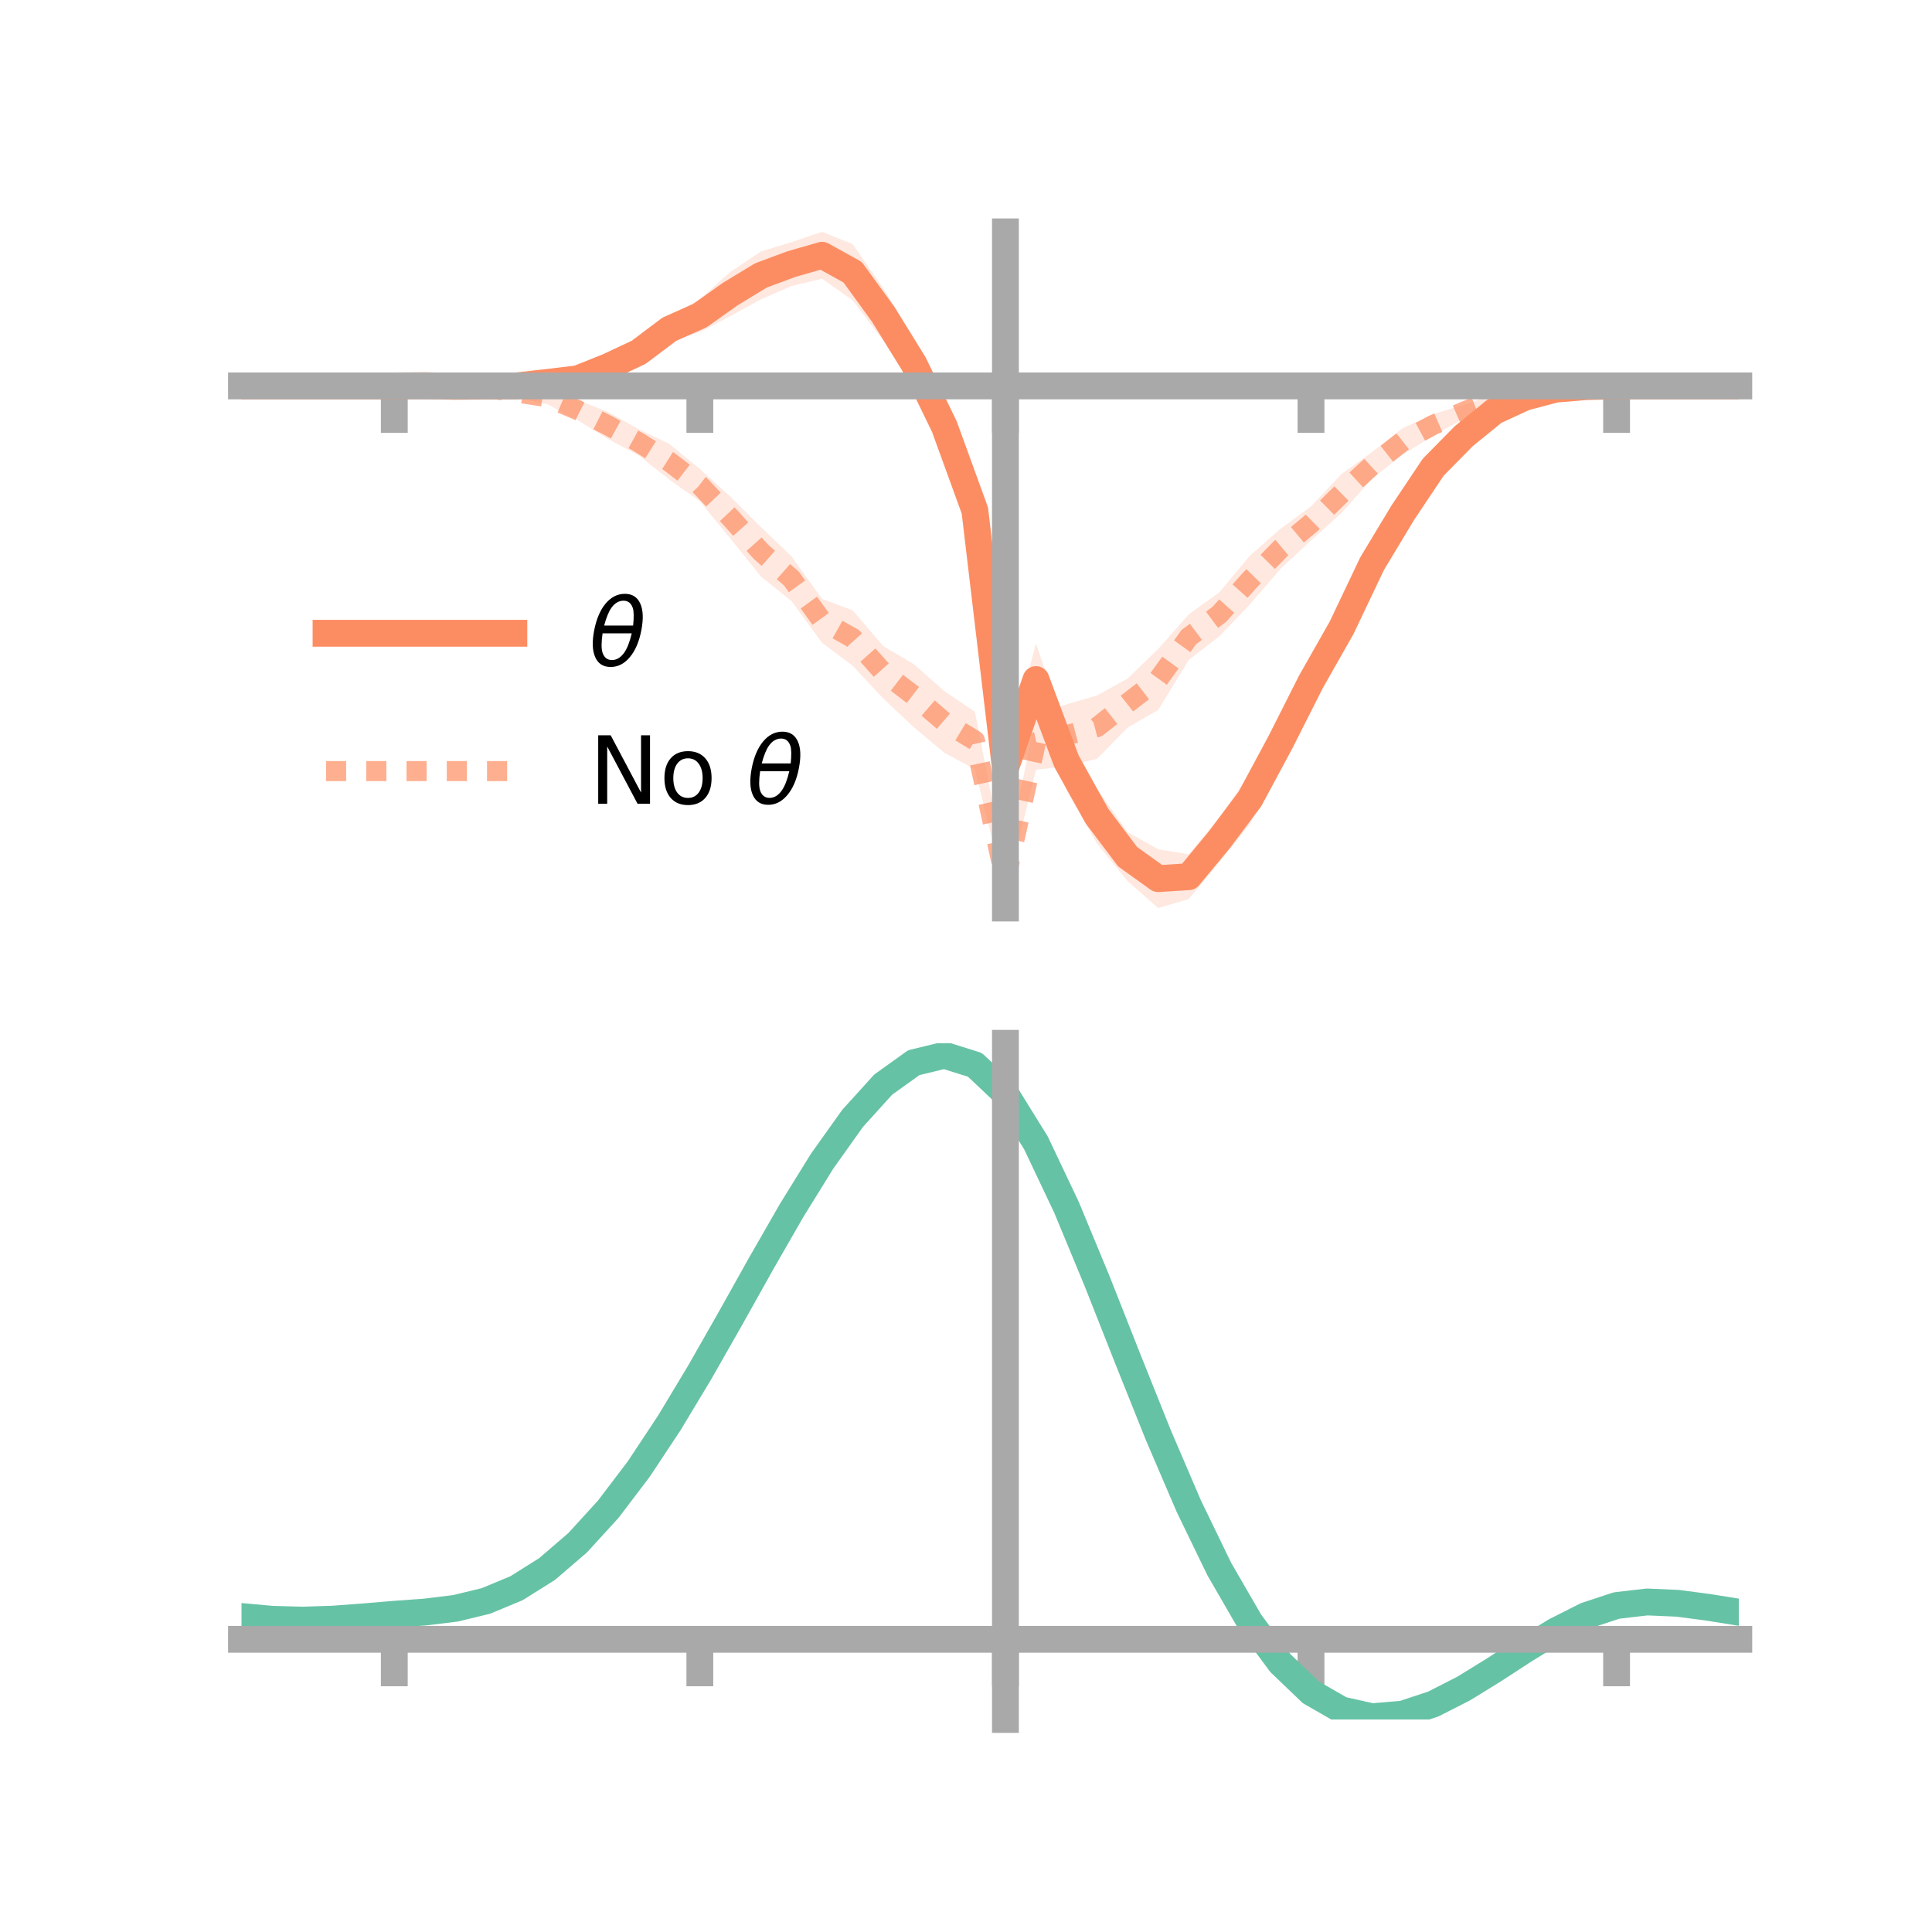 <?xml version="1.0" encoding="utf-8" standalone="no"?>
<!DOCTYPE svg PUBLIC "-//W3C//DTD SVG 1.1//EN"
  "http://www.w3.org/Graphics/SVG/1.1/DTD/svg11.dtd">
<!-- Created with matplotlib (https://matplotlib.org/) -->
<svg height="144pt" version="1.1" viewBox="0 0 144 144" width="144pt" xmlns="http://www.w3.org/2000/svg" xmlns:xlink="http://www.w3.org/1999/xlink">
 <defs>
  <style type="text/css">*{stroke-linecap:butt;stroke-linejoin:round;}</style>
 </defs>
 <g id="figure_1">
  <g id="patch_1">
   <path d="M 0 144 
L 144 144 
L 144 0 
L 0 0 
z
" style="fill:none;"/>
  </g>
  <g id="axes_1">
   <g id="patch_2">
    <path d="M 18 67.68 
L 129.6 67.68 
L 129.6 17.28 
L 18 17.28 
z
" style="fill:none;"/>
   </g>
   <g id="PolyCollection_1">
    <path clip-path="url(#p02b59afce0)" d="M 18 28.763 
L 18 28.763 
L 20.278 28.763 
L 22.555 28.763 
L 24.833 28.763 
L 27.11 28.763 
L 29.388 28.763 
L 31.665 28.694 
L 33.943 28.654 
L 36.22 28.519 
L 38.498 28.409 
L 40.776 28.01 
L 43.053 27.587 
L 45.331 26.346 
L 47.608 25.159 
L 49.886 23.65 
L 52.163 22.295 
L 54.441 20.262 
L 56.718 18.746 
L 58.996 18.046 
L 61.273 17.28 
L 63.551 18.196 
L 65.829 21.477 
L 68.106 25.173 
L 70.384 29.517 
L 72.661 35.342 
L 74.939 56.576 
L 77.216 47.969 
L 79.494 54.591 
L 81.771 58.801 
L 84.049 62.028 
L 86.327 63.3 
L 88.604 63.679 
L 90.882 60.909 
L 93.159 57.7 
L 95.437 53.589 
L 97.714 49.546 
L 99.992 45.809 
L 102.269 40.897 
L 104.547 37.275 
L 106.824 34.197 
L 109.102 31.977 
L 111.38 30.3 
L 113.657 29.351 
L 115.935 28.861 
L 118.212 28.764 
L 120.49 28.763 
L 122.767 28.763 
L 125.045 28.763 
L 127.322 28.763 
L 129.6 28.763 
L 129.6 28.763 
L 129.6 28.763 
L 127.322 28.763 
L 125.045 28.763 
L 122.767 28.763 
L 120.49 28.763 
L 118.212 28.871 
L 115.935 29.152 
L 113.657 29.863 
L 111.38 31.012 
L 109.102 33.039 
L 106.824 35.446 
L 104.547 39.181 
L 102.269 43.127 
L 99.992 47.785 
L 97.714 52.077 
L 95.437 57.049 
L 93.159 61.414 
L 90.882 64.274 
L 88.604 67.007 
L 86.327 67.68 
L 84.049 65.686 
L 81.771 62.879 
L 79.494 58.914 
L 77.216 53.333 
L 74.939 57.951 
L 72.661 40.757 
L 70.384 34.058 
L 68.106 29.033 
L 65.829 25.382 
L 63.551 22.383 
L 61.273 20.772 
L 58.996 21.317 
L 56.718 22.308 
L 54.441 23.56 
L 52.163 24.755 
L 49.886 25.429 
L 47.608 27.353 
L 45.331 28.304 
L 43.053 28.884 
L 40.776 29.002 
L 38.498 29.118 
L 36.22 29.033 
L 33.943 28.937 
L 31.665 28.8 
L 29.388 28.763 
L 27.11 28.763 
L 24.833 28.763 
L 22.555 28.763 
L 20.278 28.763 
L 18 28.763 
z
" style="fill:#fc8d62;fill-opacity:0.2;"/>
   </g>
   <g id="PolyCollection_2">
    <path clip-path="url(#p02b59afce0)" d="M 18 28.763 
L 18 28.763 
L 20.278 28.763 
L 22.555 28.763 
L 24.833 28.763 
L 27.11 28.763 
L 29.388 28.763 
L 31.665 28.695 
L 33.943 28.636 
L 36.22 28.623 
L 38.498 28.839 
L 40.776 29.083 
L 43.053 29.818 
L 45.331 30.71 
L 47.608 31.998 
L 49.886 33.084 
L 52.163 34.959 
L 54.441 37.015 
L 56.718 39.292 
L 58.996 41.469 
L 61.273 44.642 
L 63.551 45.491 
L 65.829 48.159 
L 68.106 49.501 
L 70.384 51.513 
L 72.661 53.049 
L 74.939 64.646 
L 77.216 53.239 
L 79.494 52.493 
L 81.771 51.837 
L 84.049 50.571 
L 86.327 48.37 
L 88.604 45.792 
L 90.882 44.149 
L 93.159 41.422 
L 95.437 39.414 
L 97.714 37.747 
L 99.992 35.328 
L 102.269 33.695 
L 104.547 31.911 
L 106.824 30.867 
L 109.102 30.18 
L 111.38 29.389 
L 113.657 28.999 
L 115.935 28.822 
L 118.212 28.749 
L 120.49 28.763 
L 122.767 28.763 
L 125.045 28.763 
L 127.322 28.763 
L 129.6 28.763 
L 129.6 28.763 
L 129.6 28.763 
L 127.322 28.763 
L 125.045 28.763 
L 122.767 28.763 
L 120.49 28.763 
L 118.212 28.858 
L 115.935 29.108 
L 113.657 29.539 
L 111.38 30.178 
L 109.102 31.192 
L 106.824 32.478 
L 104.547 33.878 
L 102.269 35.676 
L 99.992 38.232 
L 97.714 40.279 
L 95.437 42.406 
L 93.159 45.048 
L 90.882 47.426 
L 88.604 49.185 
L 86.327 52.914 
L 84.049 54.226 
L 81.771 56.553 
L 79.494 57.105 
L 77.216 57.373 
L 74.939 66.584 
L 72.661 57.325 
L 70.384 56.107 
L 68.106 54.198 
L 65.829 52.058 
L 63.551 49.619 
L 61.273 47.909 
L 58.996 44.796 
L 56.718 42.97 
L 54.441 40.141 
L 52.163 37.363 
L 49.886 35.742 
L 47.608 33.947 
L 45.331 32.724 
L 43.053 31.317 
L 40.776 30.116 
L 38.498 29.662 
L 36.22 29.177 
L 33.943 28.909 
L 31.665 28.807 
L 29.388 28.763 
L 27.11 28.763 
L 24.833 28.763 
L 22.555 28.763 
L 20.278 28.763 
L 18 28.763 
z
" style="fill:#fc8d62;fill-opacity:0.2;"/>
   </g>
   <g id="matplotlib.axis_1">
    <g id="xtick_1">
     <g id="line2d_1">
      <defs>
       <path d="M 0 0 
L 0 3.5 
" id="me598b812f0" style="stroke:#a9a9a9;stroke-width:2;"/>
      </defs>
      <g>
       <use style="fill:#a9a9a9;stroke:#a9a9a9;stroke-width:2;" x="29.388" xlink:href="#me598b812f0" y="28.763"/>
      </g>
     </g>
    </g>
    <g id="xtick_2">
     <g id="line2d_2">
      <g>
       <use style="fill:#a9a9a9;stroke:#a9a9a9;stroke-width:2;" x="52.163" xlink:href="#me598b812f0" y="28.763"/>
      </g>
     </g>
    </g>
    <g id="xtick_3">
     <g id="line2d_3">
      <g>
       <use style="fill:#a9a9a9;stroke:#a9a9a9;stroke-width:2;" x="74.939" xlink:href="#me598b812f0" y="28.763"/>
      </g>
     </g>
    </g>
    <g id="xtick_4">
     <g id="line2d_4">
      <g>
       <use style="fill:#a9a9a9;stroke:#a9a9a9;stroke-width:2;" x="97.714" xlink:href="#me598b812f0" y="28.763"/>
      </g>
     </g>
    </g>
    <g id="xtick_5">
     <g id="line2d_5">
      <g>
       <use style="fill:#a9a9a9;stroke:#a9a9a9;stroke-width:2;" x="120.49" xlink:href="#me598b812f0" y="28.763"/>
      </g>
     </g>
    </g>
   </g>
   <g id="matplotlib.axis_2"/>
   <g id="line2d_6">
    <path clip-path="url(#p02b59afce0)" d="M 18 28.763 
L 20.278 28.763 
L 22.555 28.763 
L 24.833 28.763 
L 27.11 28.763 
L 29.388 28.763 
L 31.665 28.747 
L 33.943 28.796 
L 36.22 28.776 
L 38.498 28.764 
L 40.776 28.506 
L 43.053 28.236 
L 45.331 27.325 
L 47.608 26.256 
L 49.886 24.54 
L 52.163 23.525 
L 54.441 21.911 
L 56.718 20.527 
L 58.996 19.682 
L 61.273 19.026 
L 63.551 20.29 
L 65.829 23.429 
L 68.106 27.103 
L 70.384 31.787 
L 72.661 38.049 
L 74.939 57.264 
L 77.216 50.651 
L 79.494 56.752 
L 81.771 60.84 
L 84.049 63.857 
L 86.327 65.49 
L 88.604 65.343 
L 90.882 62.592 
L 93.159 59.557 
L 95.437 55.319 
L 97.714 50.812 
L 99.992 46.797 
L 102.269 42.012 
L 104.547 38.228 
L 106.824 34.822 
L 109.102 32.508 
L 111.38 30.656 
L 113.657 29.607 
L 115.935 29.006 
L 118.212 28.818 
L 120.49 28.763 
L 122.767 28.763 
L 125.045 28.763 
L 127.322 28.763 
L 129.6 28.763 
" style="fill:none;stroke:#fc8d62;stroke-linecap:square;stroke-width:2;"/>
   </g>
   <g id="line2d_7">
    <path clip-path="url(#p02b59afce0)" d="M 18 28.763 
L 20.278 28.763 
L 22.555 28.763 
L 24.833 28.763 
L 27.11 28.763 
L 29.388 28.763 
L 31.665 28.751 
L 33.943 28.773 
L 36.22 28.9 
L 38.498 29.251 
L 40.776 29.599 
L 43.053 30.567 
L 45.331 31.717 
L 47.608 32.972 
L 49.886 34.413 
L 52.163 36.161 
L 54.441 38.578 
L 56.718 41.131 
L 58.996 43.132 
L 61.273 46.276 
L 63.551 47.555 
L 65.829 50.108 
L 68.106 51.849 
L 70.384 53.81 
L 72.661 55.187 
L 74.939 65.615 
L 77.216 55.306 
L 79.494 54.799 
L 81.771 54.195 
L 84.049 52.398 
L 86.327 50.642 
L 88.604 47.488 
L 90.882 45.788 
L 93.159 43.235 
L 95.437 40.91 
L 97.714 39.013 
L 99.992 36.78 
L 102.269 34.685 
L 104.547 32.895 
L 106.824 31.673 
L 109.102 30.686 
L 111.38 29.783 
L 113.657 29.269 
L 115.935 28.965 
L 118.212 28.803 
L 120.49 28.763 
L 122.767 28.763 
L 125.045 28.763 
L 127.322 28.763 
L 129.6 28.763 
" style="fill:none;stroke:#fc8d62;stroke-dasharray:1.5,1.5;stroke-dashoffset:0;stroke-opacity:0.7;stroke-width:1.5;"/>
   </g>
   <g id="patch_3">
    <path d="M 74.939 67.68 
L 74.939 17.28 
" style="fill:none;stroke:#a9a9a9;stroke-linecap:square;stroke-linejoin:miter;stroke-width:2;"/>
   </g>
   <g id="patch_4">
    <path d="M 129.6 67.68 
L 129.6 17.28 
" style="fill:none;"/>
   </g>
   <g id="patch_5">
    <path d="M 18 28.763 
L 129.6 28.763 
" style="fill:none;stroke:#a9a9a9;stroke-linecap:square;stroke-linejoin:miter;stroke-width:2;"/>
   </g>
   <g id="patch_6">
    <path d="M 18 17.28 
L 129.6 17.28 
" style="fill:none;"/>
   </g>
   <g id="legend_1">
    <g id="line2d_8">
     <path d="M 24.3 47.2 
L 38.3 47.2 
" style="fill:none;stroke:#fc8d62;stroke-linecap:square;stroke-width:2;"/>
    </g>
    <g id="line2d_9"/>
    <g id="text_1">
     <!-- $\theta$ -->
     <g transform="translate(43.9 49.65)scale(0.07 -0.07)">
      <defs>
       <path d="M 45.516 34.672 
L 14.453 34.672 
Q 12.359 20.062 14.5 13.875 
Q 17.188 6.25 24.469 6.25 
Q 31.781 6.25 37.359 13.922 
Q 42.234 20.656 45.516 34.672 
z
M 47.016 42.969 
Q 48.344 56.844 46.625 61.719 
Q 43.953 69.438 36.766 69.438 
Q 29.297 69.438 23.828 61.812 
Q 19.531 55.672 16.156 42.969 
z
M 38.188 76.766 
Q 49.906 76.766 54.594 66.406 
Q 59.281 56.109 55.719 37.844 
Q 52.203 19.625 43.453 9.281 
Q 34.766 -1.125 23.047 -1.125 
Q 11.281 -1.125 6.641 9.281 
Q 2 19.625 5.516 37.844 
Q 9.078 56.109 17.719 66.406 
Q 26.422 76.766 38.188 76.766 
z
" id="DejaVuSans-Oblique-952"/>
      </defs>
      <use transform="translate(0 0.234)" xlink:href="#DejaVuSans-Oblique-952"/>
     </g>
    </g>
    <g id="line2d_10">
     <path d="M 24.3 57.474 
L 38.3 57.474 
" style="fill:none;stroke:#fc8d62;stroke-dasharray:1.5,1.5;stroke-dashoffset:0;stroke-opacity:0.7;stroke-width:1.5;"/>
    </g>
    <g id="line2d_11"/>
    <g id="text_2">
     <!-- No $\theta$ -->
     <g transform="translate(43.9 59.924)scale(0.07 -0.07)">
      <defs>
       <path d="M 9.812 72.906 
L 23.094 72.906 
L 55.422 11.922 
L 55.422 72.906 
L 64.984 72.906 
L 64.984 0 
L 51.703 0 
L 19.391 60.984 
L 19.391 0 
L 9.812 0 
z
" id="DejaVuSans-78"/>
       <path d="M 30.609 48.391 
Q 23.391 48.391 19.188 42.75 
Q 14.984 37.109 14.984 27.297 
Q 14.984 17.484 19.156 11.844 
Q 23.344 6.203 30.609 6.203 
Q 37.797 6.203 41.984 11.859 
Q 46.188 17.531 46.188 27.297 
Q 46.188 37.016 41.984 42.703 
Q 37.797 48.391 30.609 48.391 
z
M 30.609 56 
Q 42.328 56 49.016 48.375 
Q 55.719 40.766 55.719 27.297 
Q 55.719 13.875 49.016 6.219 
Q 42.328 -1.422 30.609 -1.422 
Q 18.844 -1.422 12.172 6.219 
Q 5.516 13.875 5.516 27.297 
Q 5.516 40.766 12.172 48.375 
Q 18.844 56 30.609 56 
z
" id="DejaVuSans-111"/>
       <path id="DejaVuSans-32"/>
      </defs>
      <use transform="translate(0 0.234)" xlink:href="#DejaVuSans-78"/>
      <use transform="translate(74.805 0.234)" xlink:href="#DejaVuSans-111"/>
      <use transform="translate(135.986 0.234)" xlink:href="#DejaVuSans-32"/>
      <use transform="translate(167.773 0.234)" xlink:href="#DejaVuSans-Oblique-952"/>
     </g>
    </g>
   </g>
  </g>
  <g id="axes_2">
   <g id="patch_7">
    <path d="M 18 128.16 
L 129.6 128.16 
L 129.6 77.76 
L 18 77.76 
z
" style="fill:none;"/>
   </g>
   <g id="PolyCollection_3">
    <path clip-path="url(#p16e0156b93)" d="M 18 120.523 
L 18 120.447 
L 20.278 120.663 
L 22.555 120.725 
L 24.833 120.642 
L 27.11 120.461 
L 29.388 120.261 
L 31.665 120.09 
L 33.943 119.808 
L 36.22 119.252 
L 38.498 118.296 
L 40.776 116.847 
L 43.053 114.855 
L 45.331 112.311 
L 47.608 109.245 
L 49.886 105.728 
L 52.163 101.858 
L 54.441 97.767 
L 56.718 93.609 
L 58.996 89.557 
L 61.273 85.802 
L 63.551 82.543 
L 65.829 79.982 
L 68.106 78.322 
L 70.384 77.76 
L 72.661 78.485 
L 74.939 80.666 
L 77.216 84.393 
L 79.494 89.266 
L 81.771 94.838 
L 84.049 100.693 
L 86.327 106.466 
L 88.604 111.855 
L 90.882 116.628 
L 93.159 120.618 
L 95.437 123.728 
L 97.714 125.927 
L 99.992 127.241 
L 102.269 127.749 
L 104.547 127.564 
L 106.824 126.823 
L 109.102 125.68 
L 111.38 124.299 
L 113.657 122.841 
L 115.935 121.468 
L 118.212 120.332 
L 120.49 119.584 
L 122.767 119.322 
L 125.045 119.427 
L 127.322 119.738 
L 129.6 120.114 
L 129.6 120.215 
L 129.6 120.215 
L 127.322 119.864 
L 125.045 119.573 
L 122.767 119.48 
L 120.49 119.748 
L 118.212 120.505 
L 115.935 121.667 
L 113.657 123.083 
L 111.38 124.591 
L 109.102 126.019 
L 106.824 127.198 
L 104.547 127.963 
L 102.269 128.16 
L 99.992 127.658 
L 97.714 126.357 
L 95.437 124.197 
L 93.159 121.161 
L 90.882 117.283 
L 88.604 112.652 
L 86.327 107.424 
L 84.049 101.822 
L 81.771 96.136 
L 79.494 90.72 
L 77.216 85.981 
L 74.939 82.359 
L 72.661 80.244 
L 70.384 79.545 
L 68.106 80.091 
L 65.829 81.696 
L 63.551 84.166 
L 61.273 87.302 
L 58.996 90.907 
L 56.718 94.792 
L 54.441 98.773 
L 52.163 102.685 
L 49.886 106.383 
L 47.608 109.746 
L 45.331 112.68 
L 43.053 115.123 
L 40.776 117.047 
L 38.498 118.459 
L 36.22 119.398 
L 33.943 119.944 
L 31.665 120.217 
L 29.388 120.376 
L 27.11 120.559 
L 24.833 120.719 
L 22.555 120.785 
L 20.278 120.722 
L 18 120.523 
z
" style="fill:#66c2a5;fill-opacity:0.2;"/>
   </g>
   <g id="matplotlib.axis_3">
    <g id="xtick_6">
     <g id="line2d_12">
      <g>
       <use style="fill:#a9a9a9;stroke:#a9a9a9;stroke-width:2;" x="29.388" xlink:href="#me598b812f0" y="122.185"/>
      </g>
     </g>
    </g>
    <g id="xtick_7">
     <g id="line2d_13">
      <g>
       <use style="fill:#a9a9a9;stroke:#a9a9a9;stroke-width:2;" x="52.163" xlink:href="#me598b812f0" y="122.185"/>
      </g>
     </g>
    </g>
    <g id="xtick_8">
     <g id="line2d_14">
      <g>
       <use style="fill:#a9a9a9;stroke:#a9a9a9;stroke-width:2;" x="74.939" xlink:href="#me598b812f0" y="122.185"/>
      </g>
     </g>
    </g>
    <g id="xtick_9">
     <g id="line2d_15">
      <g>
       <use style="fill:#a9a9a9;stroke:#a9a9a9;stroke-width:2;" x="97.714" xlink:href="#me598b812f0" y="122.185"/>
      </g>
     </g>
    </g>
    <g id="xtick_10">
     <g id="line2d_16">
      <g>
       <use style="fill:#a9a9a9;stroke:#a9a9a9;stroke-width:2;" x="120.49" xlink:href="#me598b812f0" y="122.185"/>
      </g>
     </g>
    </g>
   </g>
   <g id="matplotlib.axis_4"/>
   <g id="line2d_17">
    <path clip-path="url(#p16e0156b93)" d="M 18 120.485 
L 20.278 120.692 
L 22.555 120.755 
L 24.833 120.68 
L 27.11 120.51 
L 29.388 120.319 
L 31.665 120.154 
L 33.943 119.876 
L 36.22 119.325 
L 38.498 118.377 
L 40.776 116.947 
L 43.053 114.989 
L 45.331 112.495 
L 47.608 109.496 
L 49.886 106.056 
L 52.163 102.272 
L 54.441 98.27 
L 56.718 94.2 
L 58.996 90.232 
L 61.273 86.552 
L 63.551 83.354 
L 65.829 80.839 
L 68.106 79.207 
L 70.384 78.652 
L 72.661 79.365 
L 74.939 81.512 
L 77.216 85.187 
L 79.494 89.993 
L 81.771 95.487 
L 84.049 101.257 
L 86.327 106.945 
L 88.604 112.254 
L 90.882 116.955 
L 93.159 120.89 
L 95.437 123.963 
L 97.714 126.142 
L 99.992 127.45 
L 102.269 127.955 
L 104.547 127.763 
L 106.824 127.011 
L 109.102 125.85 
L 111.38 124.445 
L 113.657 122.962 
L 115.935 121.567 
L 118.212 120.418 
L 120.49 119.666 
L 122.767 119.401 
L 125.045 119.5 
L 127.322 119.801 
L 129.6 120.165 
" style="fill:none;stroke:#66c2a5;stroke-linecap:square;stroke-width:2;"/>
   </g>
   <g id="patch_8">
    <path d="M 74.939 128.16 
L 74.939 77.76 
" style="fill:none;stroke:#a9a9a9;stroke-linecap:square;stroke-linejoin:miter;stroke-width:2;"/>
   </g>
   <g id="patch_9">
    <path d="M 129.6 128.16 
L 129.6 77.76 
" style="fill:none;"/>
   </g>
   <g id="patch_10">
    <path d="M 18 122.185 
L 129.6 122.185 
" style="fill:none;stroke:#a9a9a9;stroke-linecap:square;stroke-linejoin:miter;stroke-width:2;"/>
   </g>
   <g id="patch_11">
    <path d="M 18 77.76 
L 129.6 77.76 
" style="fill:none;"/>
   </g>
  </g>
 </g>
 <defs>
  <clipPath id="p02b59afce0">
   <rect height="50.4" width="111.6" x="18" y="17.28"/>
  </clipPath>
  <clipPath id="p16e0156b93">
   <rect height="50.4" width="111.6" x="18" y="77.76"/>
  </clipPath>
 </defs>
</svg>
